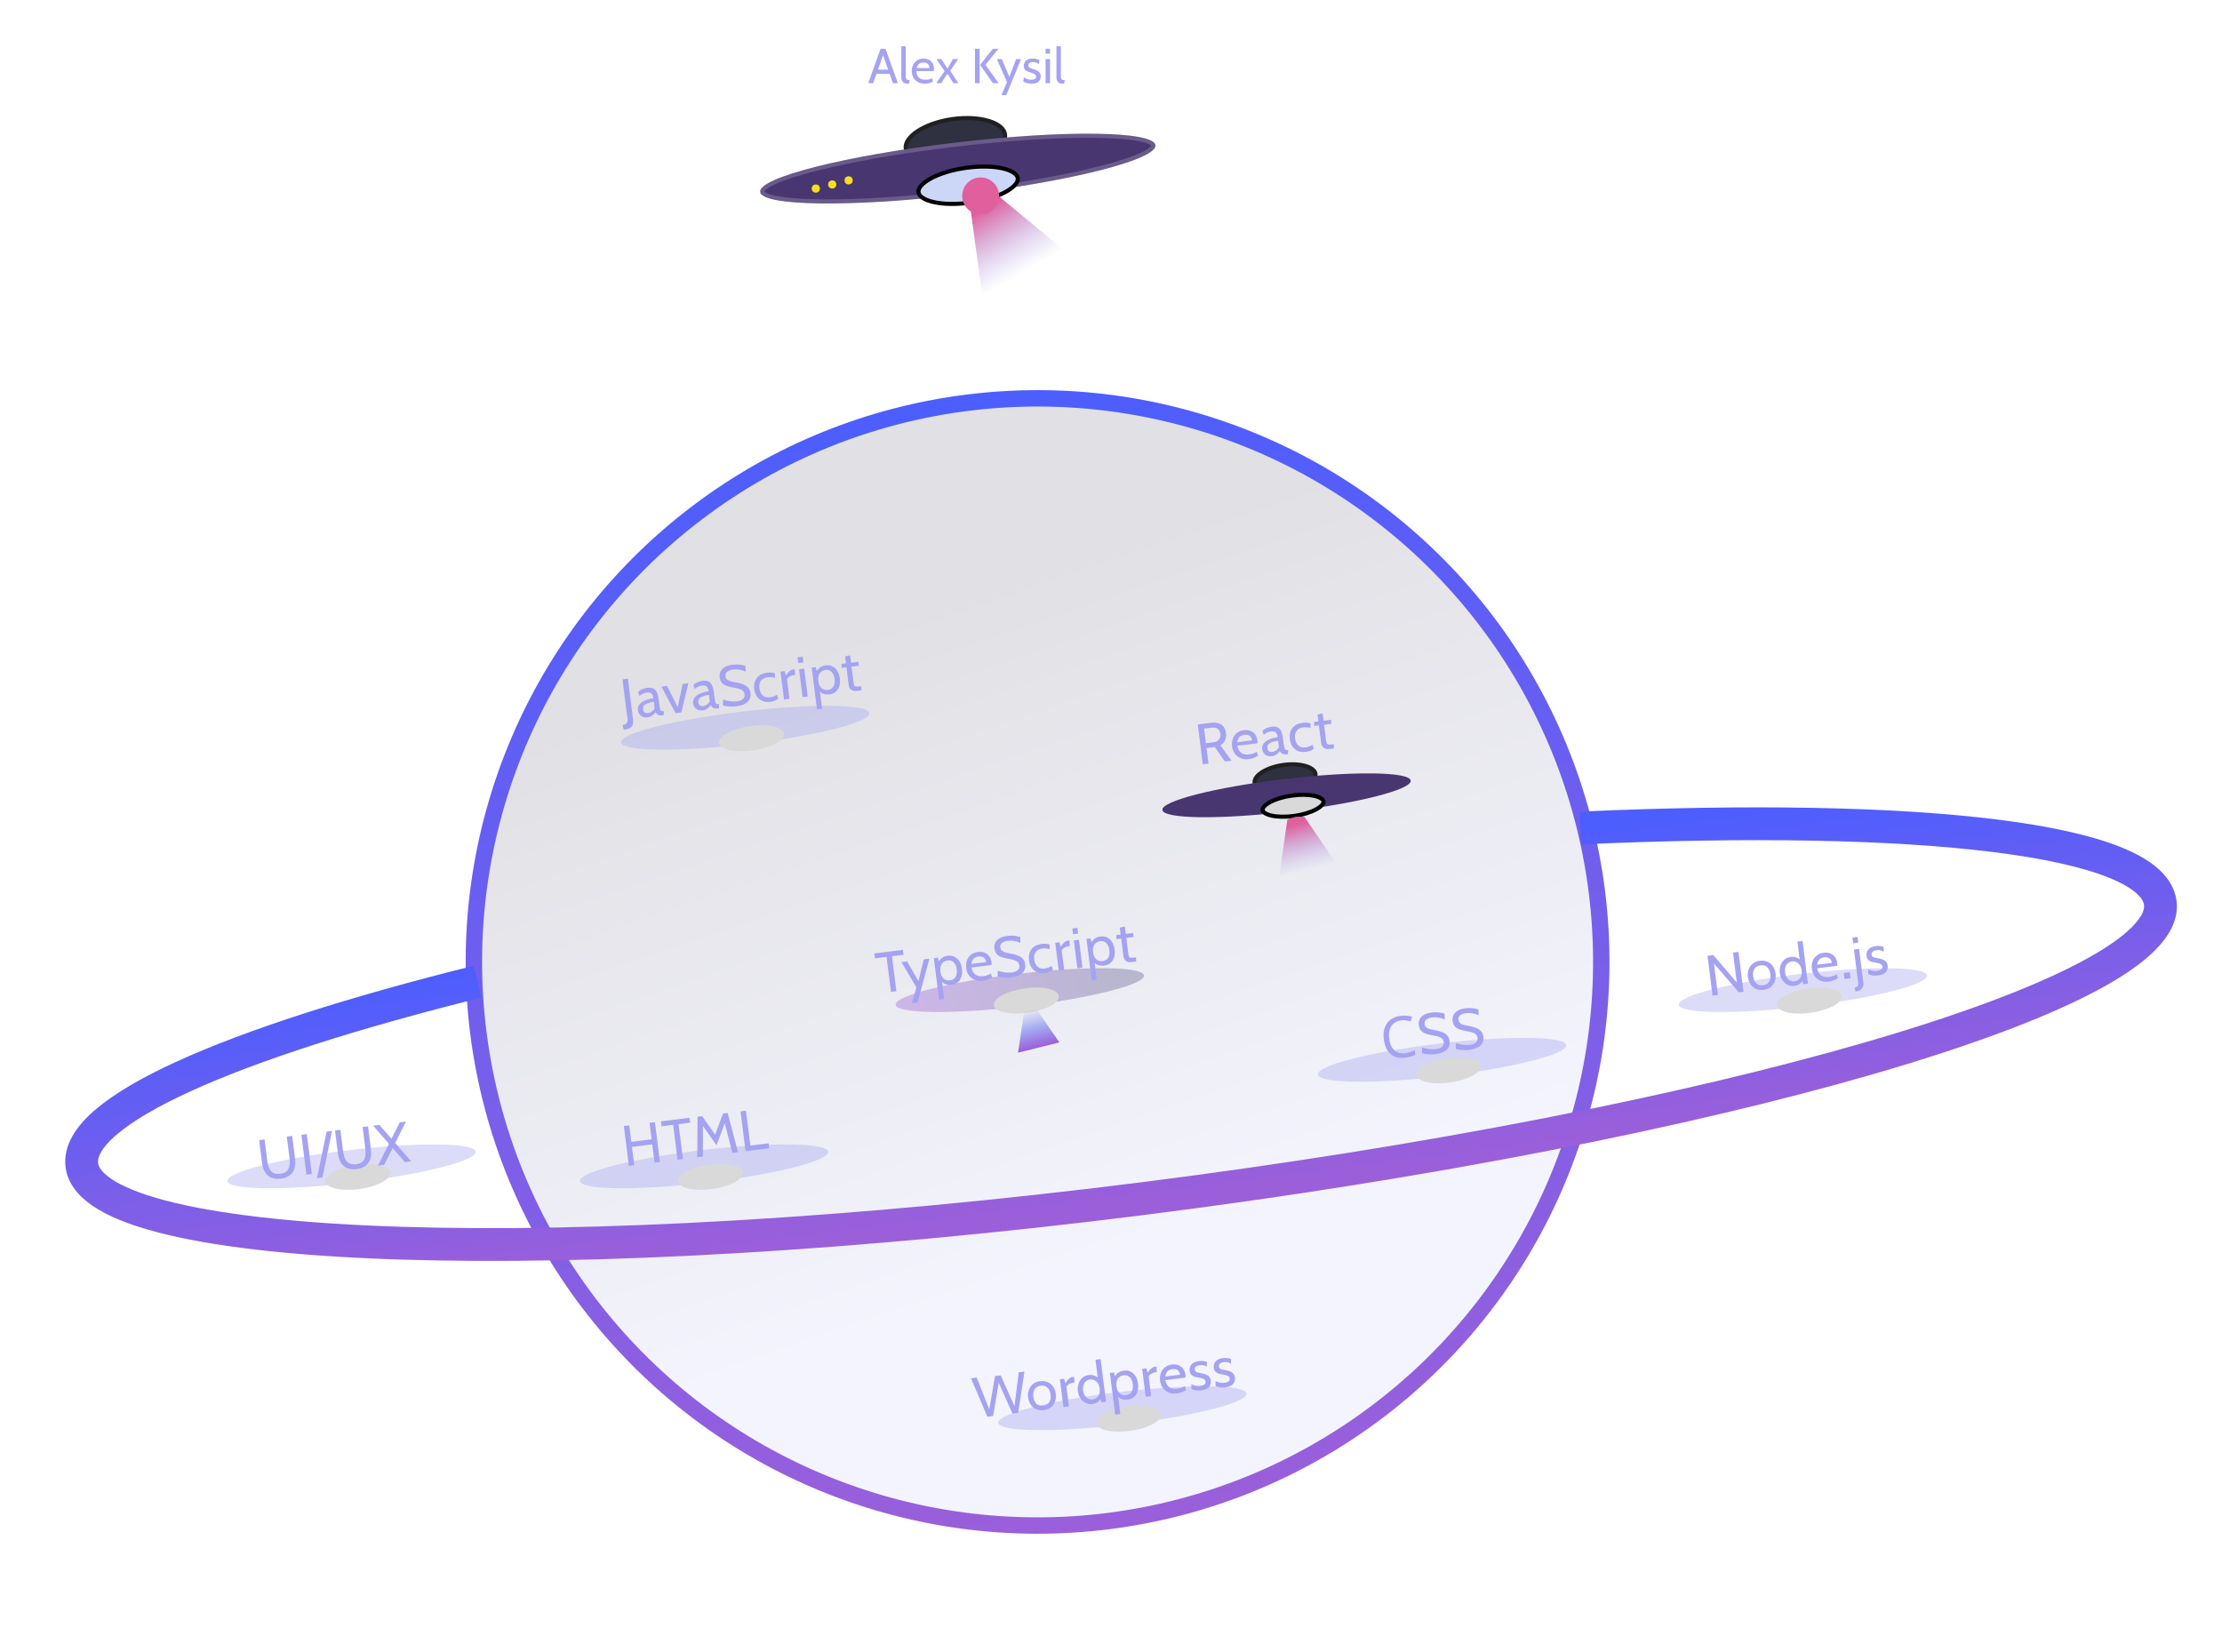 <svg width="542" height="403" viewBox="0 0 542 403" fill="none" xmlns="http://www.w3.org/2000/svg">
<path d="M245.152 32.779C245.344 34.117 244.371 35.646 242.283 37.023C240.231 38.377 237.249 39.473 233.825 39.964C230.401 40.454 227.232 40.239 224.882 39.517C222.491 38.781 221.128 37.587 220.936 36.249C220.744 34.911 221.717 33.383 223.805 32.005C225.858 30.652 228.839 29.556 232.263 29.065C235.687 28.574 238.857 28.789 241.207 29.512C243.598 30.247 244.961 31.442 245.152 32.779Z" fill="#2F3040" stroke="#202020"/>
<ellipse cx="233.627" cy="41.129" rx="48.54" ry="6.366" transform="rotate(-6.741 233.627 41.129)" fill="#473670"/>
<path d="M281.335 35.489C281.355 35.655 281.254 35.968 280.686 36.434C280.143 36.88 279.291 37.367 278.131 37.882C275.82 38.91 272.403 40 268.119 41.085C259.557 43.254 247.612 45.382 234.316 46.954C221.019 48.526 208.907 49.24 200.076 49.128C195.657 49.072 192.08 48.808 189.593 48.348C188.345 48.117 187.402 47.842 186.771 47.535C186.11 47.214 185.939 46.933 185.919 46.768C185.9 46.602 186.001 46.289 186.569 45.823C187.111 45.377 187.964 44.89 189.123 44.375C191.434 43.347 194.852 42.257 199.136 41.172C207.697 39.004 219.642 36.875 232.939 35.303C246.235 33.731 258.347 33.017 267.178 33.129C271.597 33.186 275.175 33.449 277.662 33.909C278.909 34.14 279.852 34.415 280.483 34.722C281.144 35.043 281.316 35.324 281.335 35.489Z" stroke="#F2F2F2" stroke-opacity="0.2"/>
<path d="M248.259 43.455C248.325 43.915 248.149 44.448 247.646 45.042C247.143 45.636 246.35 46.242 245.301 46.816C243.208 47.963 240.194 48.929 236.757 49.421C233.321 49.913 230.156 49.833 227.825 49.32C226.658 49.064 225.727 48.704 225.077 48.276C224.427 47.847 224.109 47.385 224.043 46.925C223.977 46.465 224.152 45.931 224.656 45.337C225.159 44.744 225.952 44.138 227.001 43.563C229.094 42.417 232.108 41.451 235.545 40.959C238.981 40.466 242.145 40.547 244.476 41.059C245.644 41.316 246.575 41.675 247.225 42.104C247.875 42.532 248.193 42.995 248.259 43.455Z" fill="#CCD6F6" stroke="black"/>
<path d="M217.198 18.021L213.598 18.021L213.598 16.989L217.198 16.989L217.198 18.021ZM215.23 13.005L215.566 13.005L212.986 20.289L211.786 20.289L214.798 11.889L215.998 11.889L219.01 20.289L217.81 20.289L215.23 13.005ZM221.378 20.409C220.998 20.409 220.696 20.341 220.472 20.205C220.252 20.065 220.094 19.887 219.998 19.671C219.902 19.455 219.854 19.229 219.854 18.993L219.854 11.289L220.934 11.289L220.934 18.369C220.934 18.705 220.956 18.957 221 19.125C221.044 19.293 221.132 19.405 221.264 19.461C221.4 19.517 221.606 19.545 221.882 19.545L221.726 20.409L221.378 20.409ZM225.584 20.409C224.892 20.409 224.31 20.267 223.838 19.983C223.366 19.699 223.008 19.323 222.764 18.855C222.524 18.383 222.404 17.865 222.404 17.301C222.404 16.753 222.516 16.251 222.74 15.795C222.968 15.339 223.296 14.975 223.724 14.703C224.156 14.427 224.676 14.289 225.284 14.289C225.772 14.289 226.206 14.387 226.586 14.583C226.97 14.775 227.27 15.057 227.486 15.429C227.706 15.797 227.816 16.245 227.816 16.773C227.816 16.857 227.812 16.949 227.804 17.049C227.8 17.145 227.788 17.245 227.768 17.349L223.508 17.349C223.56 17.893 223.69 18.317 223.898 18.621C224.106 18.925 224.368 19.139 224.684 19.263C225 19.387 225.344 19.449 225.716 19.449C225.988 19.449 226.272 19.421 226.568 19.365C226.864 19.309 227.144 19.221 227.408 19.101L227.552 19.953C227.324 20.053 227.046 20.155 226.718 20.259C226.39 20.359 226.012 20.409 225.584 20.409ZM223.604 16.605L226.7 16.605C226.7 16.329 226.648 16.089 226.544 15.885C226.44 15.681 226.282 15.525 226.07 15.417C225.858 15.305 225.588 15.249 225.26 15.249C224.78 15.249 224.41 15.369 224.15 15.609C223.894 15.845 223.712 16.177 223.604 16.605ZM228.366 20.289L230.418 17.361L228.414 14.409L229.626 14.409L231.102 16.737L232.458 14.409L233.718 14.409L231.786 17.265L233.79 20.289L232.578 20.289L231.09 17.973L229.578 20.289L228.366 20.289ZM242.18 20.289L239.072 15.837L242.18 11.889L243.56 11.889L240.368 15.813L243.596 20.289L242.18 20.289ZM237.812 20.289L237.812 11.889L238.952 11.889L238.952 20.289L237.812 20.289ZM244.266 23.193L245.622 20.025L243.174 14.409L244.374 14.409L246.21 18.777L247.866 14.409L249.066 14.409L245.466 23.193L244.266 23.193ZM251.621 20.409C251.101 20.409 250.669 20.347 250.325 20.223C249.985 20.099 249.745 19.989 249.605 19.893L249.737 18.849C249.865 18.961 250.091 19.089 250.415 19.233C250.739 19.377 251.125 19.449 251.573 19.449C251.953 19.449 252.243 19.385 252.443 19.257C252.647 19.129 252.749 18.949 252.749 18.717C252.749 18.513 252.683 18.349 252.551 18.225C252.423 18.097 252.267 17.997 252.083 17.925C251.903 17.849 251.733 17.789 251.573 17.745C251.305 17.673 251.027 17.583 250.739 17.475C250.455 17.363 250.215 17.197 250.019 16.977C249.823 16.757 249.725 16.449 249.725 16.053C249.725 15.753 249.797 15.469 249.941 15.201C250.085 14.929 250.319 14.709 250.643 14.541C250.967 14.373 251.397 14.289 251.933 14.289C252.325 14.289 252.643 14.331 252.887 14.415C253.135 14.495 253.349 14.581 253.529 14.673L253.397 15.657C253.225 15.513 253.025 15.391 252.797 15.291C252.569 15.191 252.289 15.141 251.957 15.141C251.621 15.141 251.347 15.205 251.135 15.333C250.923 15.457 250.817 15.657 250.817 15.933C250.817 16.209 250.929 16.405 251.153 16.521C251.381 16.637 251.725 16.765 252.185 16.905C252.329 16.945 252.495 17.003 252.683 17.079C252.875 17.155 253.061 17.257 253.241 17.385C253.421 17.513 253.569 17.681 253.685 17.889C253.805 18.093 253.865 18.349 253.865 18.657C253.865 18.917 253.803 19.183 253.679 19.455C253.555 19.723 253.331 19.949 253.007 20.133C252.683 20.317 252.221 20.409 251.621 20.409ZM255.042 20.289L255.042 14.409L256.122 14.409L256.122 20.289L255.042 20.289ZM255.042 13.089L255.042 11.889L256.122 11.889L256.122 13.089L255.042 13.089ZM259.217 20.409C258.837 20.409 258.535 20.341 258.311 20.205C258.091 20.065 257.933 19.887 257.837 19.671C257.741 19.455 257.693 19.229 257.693 18.993L257.693 11.289L258.773 11.289L258.773 18.369C258.773 18.705 258.795 18.957 258.839 19.125C258.883 19.293 258.971 19.405 259.103 19.461C259.239 19.517 259.445 19.545 259.721 19.545L259.565 20.409L259.217 20.409Z" fill="#A5A3F1"/>
<path d="M239.436 47.908L242.6 47.011L259.354 60.88L239.631 72.267L236.577 49.867L239.436 47.908Z" fill="url(#paint0_linear_185_74)"/>
<circle cx="239.202" cy="47.789" r="4.5" fill="#DF609D"/>
<circle cx="199" cy="46" r="1" fill="#F7DF1E"/>
<circle cx="203" cy="45" r="1" fill="#F7DF1E"/>
<circle cx="207" cy="44" r="1" fill="#F7DF1E"/>
<circle cx="253.091" cy="234.681" r="137.5" transform="rotate(-7.189 253.091 234.681)" fill="url(#paint1_linear_185_74)" fill-opacity="0.13" stroke="url(#paint2_linear_185_74)" stroke-width="4"/>
<path d="M116.5 239.5C55.685 254.616 18.3 271.079 19.961 284.246C22.76 306.438 138.521 310.112 278.521 292.453C418.52 274.794 529.743 242.488 526.944 220.297C524.973 204.673 468.49 198.285 385.5 202" stroke="url(#paint3_linear_185_74)" stroke-width="8"/>
<ellipse cx="181.759" cy="177.553" rx="30.5" ry="4" transform="rotate(-6.741 181.759 177.553)" fill="#A5A3F1" fill-opacity="0.38"/>
<ellipse cx="183.345" cy="180.104" rx="8" ry="3" transform="rotate(-8.154 183.345 180.104)" fill="#D9D9D9"/>
<g filter="url(#filter0_d_185_74)">
<path d="M152.161 176.012L151.837 174.896C152.337 174.833 152.679 174.679 152.865 174.435C153.05 174.19 153.113 173.832 153.054 173.36L151.841 163.748L153.161 163.581L154.412 173.499C154.508 174.263 154.4 174.841 154.087 175.233C153.775 175.63 153.253 175.874 152.522 175.967L152.161 176.012ZM157.948 172.996C157.527 173.049 157.148 173.01 156.812 172.879C156.475 172.747 156.2 172.544 155.987 172.27C155.778 171.995 155.65 171.668 155.602 171.288C155.554 170.904 155.596 170.565 155.728 170.271C155.864 169.971 156.062 169.713 156.322 169.497C156.585 169.276 156.887 169.09 157.225 168.939C157.563 168.783 157.916 168.659 158.286 168.565C158.659 168.466 159.019 168.393 159.365 168.344C159.284 167.696 159.103 167.289 158.823 167.122C158.543 166.955 158.163 166.901 157.681 166.962C157.427 166.994 157.158 167.068 156.877 167.184C156.599 167.299 156.296 167.504 155.967 167.799L155.658 166.808C155.905 166.565 156.224 166.353 156.615 166.172C157.006 165.987 157.425 165.866 157.874 165.809C158.449 165.737 158.924 165.78 159.302 165.939C159.679 166.094 159.979 166.4 160.201 166.856C160.423 167.313 160.586 167.95 160.689 168.77L160.864 170.159C160.905 170.483 160.953 170.75 161.008 170.959C161.066 171.164 161.156 171.312 161.276 171.405C161.399 171.493 161.582 171.522 161.823 171.492L161.948 171.476L161.879 172.5L161.782 172.513C161.379 172.563 161.062 172.564 160.83 172.513C160.602 172.462 160.421 172.369 160.287 172.236C160.152 172.102 160.025 171.935 159.906 171.733C159.689 172.062 159.418 172.34 159.094 172.569C158.77 172.798 158.388 172.941 157.948 172.996ZM158.058 171.966C158.392 171.924 158.703 171.8 158.992 171.595C159.286 171.388 159.515 171.134 159.679 170.831L159.474 169.205C158.815 169.312 158.286 169.445 157.887 169.603C157.493 169.761 157.215 169.958 157.052 170.195C156.889 170.432 156.829 170.72 156.871 171.058C156.918 171.424 157.048 171.677 157.264 171.82C157.483 171.957 157.748 172.005 158.058 171.966ZM164.791 171.992L161.335 165.514L162.724 165.338L165.312 170.529L166.516 164.86L167.919 164.683L166.194 171.815L164.791 171.992ZM171.411 171.298C170.99 171.351 170.611 171.312 170.274 171.18C169.938 171.049 169.663 170.846 169.45 170.572C169.241 170.297 169.113 169.97 169.065 169.59C169.016 169.206 169.058 168.867 169.19 168.573C169.327 168.273 169.525 168.015 169.784 167.799C170.048 167.578 170.349 167.392 170.687 167.241C171.025 167.085 171.379 166.961 171.748 166.867C172.121 166.768 172.481 166.695 172.828 166.646C172.746 165.998 172.565 165.59 172.286 165.423C172.006 165.256 171.625 165.203 171.144 165.264C170.889 165.296 170.621 165.37 170.339 165.486C170.062 165.6 169.758 165.806 169.429 166.101L169.12 165.11C169.367 164.867 169.686 164.655 170.077 164.474C170.468 164.289 170.888 164.168 171.337 164.111C171.911 164.038 172.387 164.082 172.764 164.241C173.141 164.396 173.441 164.702 173.663 165.158C173.885 165.614 174.048 166.252 174.151 167.072L174.327 168.461C174.368 168.785 174.415 169.052 174.47 169.261C174.529 169.465 174.618 169.614 174.738 169.707C174.862 169.795 175.044 169.824 175.285 169.793L175.41 169.778L175.342 170.802L175.244 170.815C174.842 170.865 174.524 170.865 174.292 170.815C174.064 170.763 173.883 170.671 173.749 170.537C173.615 170.404 173.488 170.237 173.368 170.035C173.151 170.364 172.88 170.642 172.556 170.871C172.233 171.1 171.851 171.243 171.411 171.298ZM171.521 170.268C171.854 170.226 172.165 170.102 172.455 169.896C172.748 169.69 172.977 169.435 173.141 169.132L172.936 167.507C172.277 167.614 171.748 167.747 171.35 167.905C170.956 168.063 170.677 168.26 170.514 168.497C170.351 168.734 170.291 169.022 170.334 169.36C170.38 169.725 170.511 169.979 170.726 170.122C170.946 170.258 171.211 170.307 171.521 170.268ZM179.607 170.321C179.205 170.371 178.798 170.392 178.388 170.383C177.977 170.373 177.595 170.344 177.241 170.295C176.886 170.241 176.588 170.175 176.348 170.097L176.351 168.671C176.617 168.76 176.933 168.847 177.302 168.932C177.674 169.017 178.072 169.077 178.496 169.113C178.919 169.149 179.341 169.141 179.762 169.088C180.387 169.009 180.869 168.833 181.206 168.56C181.547 168.282 181.687 167.899 181.626 167.413C181.579 167.047 181.449 166.761 181.235 166.552C181.02 166.34 180.714 166.174 180.318 166.054C179.927 165.934 179.44 165.826 178.859 165.73C178.307 165.64 177.793 165.517 177.317 165.36C176.84 165.199 176.443 164.956 176.124 164.629C175.809 164.297 175.614 163.83 175.538 163.228C175.473 162.714 175.548 162.244 175.762 161.817C175.98 161.385 176.332 161.025 176.818 160.738C177.309 160.451 177.929 160.26 178.679 160.165C179.318 160.084 179.913 160.08 180.463 160.152C181.017 160.223 181.479 160.32 181.847 160.443L181.885 161.863C181.317 161.615 180.784 161.454 180.286 161.38C179.792 161.306 179.288 161.302 178.774 161.366C178.205 161.438 177.746 161.604 177.398 161.865C177.054 162.124 176.913 162.495 176.974 162.977C177.015 163.301 177.131 163.556 177.324 163.744C177.517 163.926 177.787 164.071 178.134 164.178C178.481 164.28 178.909 164.374 179.419 164.46C180.12 164.579 180.731 164.739 181.25 164.942C181.769 165.14 182.182 165.414 182.49 165.766C182.797 166.113 182.987 166.569 183.058 167.134C183.11 167.55 183.079 167.935 182.964 168.289C182.848 168.642 182.648 168.956 182.363 169.232C182.078 169.508 181.705 169.739 181.244 169.924C180.787 170.108 180.242 170.241 179.607 170.321ZM187.934 169.214C187.166 169.311 186.5 169.237 185.938 168.993C185.38 168.744 184.933 168.372 184.598 167.878C184.267 167.379 184.06 166.805 183.979 166.157C183.893 165.481 183.944 164.856 184.13 164.282C184.321 163.708 184.663 163.23 185.156 162.848C185.648 162.466 186.309 162.222 187.138 162.118C187.494 162.073 187.835 162.067 188.159 162.102C188.487 162.131 188.784 162.192 189.05 162.286L188.994 163.408C188.724 163.319 188.441 163.259 188.145 163.225C187.854 163.192 187.556 163.194 187.25 163.232C186.5 163.327 185.955 163.612 185.615 164.088C185.276 164.563 185.154 165.181 185.249 165.94C185.343 166.681 185.605 167.252 186.037 167.654C186.469 168.056 187.069 168.208 187.837 168.111C188.152 168.072 188.449 167.997 188.726 167.886C189.009 167.775 189.274 167.639 189.521 167.476L189.814 168.455C189.645 168.608 189.389 168.76 189.046 168.911C188.703 169.063 188.332 169.164 187.934 169.214ZM191.238 168.656L190.379 161.85L191.407 161.72L191.702 162.826C191.995 162.352 192.286 161.993 192.575 161.749C192.868 161.501 193.195 161.354 193.556 161.308C193.672 161.294 193.78 161.294 193.881 161.309L193.93 162.7C193.868 162.694 193.802 162.693 193.732 162.697C193.666 162.696 193.591 162.701 193.508 162.711C193.147 162.757 192.823 162.88 192.538 163.08C192.257 163.276 192.066 163.476 191.965 163.682L192.571 168.488L191.238 168.656ZM195.772 168.084L194.913 161.278L196.163 161.12L197.022 167.926L195.772 168.084ZM194.72 159.75L194.545 158.361L195.795 158.204L195.97 159.593L194.72 159.75ZM199.278 171.057L197.995 160.889L198.968 160.767L199.386 162.294L199.007 162.088C199.238 161.607 199.548 161.211 199.937 160.898C200.325 160.586 200.825 160.391 201.437 160.314C202.057 160.236 202.609 160.326 203.093 160.585C203.578 160.844 203.972 161.227 204.276 161.734C204.579 162.237 204.772 162.819 204.856 163.481C204.939 164.143 204.904 164.757 204.749 165.322C204.594 165.882 204.317 166.348 203.916 166.718C203.516 167.088 202.988 167.315 202.33 167.398C201.788 167.466 201.284 167.417 200.816 167.25C200.352 167.078 199.994 166.78 199.743 166.356L199.92 166.079L200.528 170.899L199.278 171.057ZM201.954 166.317C202.56 166.24 203.006 165.968 203.29 165.499C203.578 165.025 203.674 164.406 203.578 163.642C203.481 162.878 203.235 162.305 202.839 161.922C202.446 161.534 201.947 161.379 201.341 161.455C200.966 161.502 200.634 161.636 200.347 161.856C200.063 162.07 199.852 162.37 199.712 162.754C199.572 163.134 199.536 163.597 199.605 164.143C199.677 164.713 199.828 165.164 200.058 165.497C200.289 165.831 200.567 166.063 200.894 166.196C201.226 166.324 201.579 166.364 201.954 166.317ZM208.995 166.557C208.564 166.612 208.209 166.576 207.93 166.452C207.651 166.327 207.436 166.15 207.284 165.919C207.137 165.684 207.046 165.43 207.012 165.157L206.463 160.809L205.296 160.956L205.285 159.97L206.341 159.837L206.129 158.156L207.363 157.873L207.591 159.679L209.382 159.453L209.505 160.425L207.713 160.651L208.165 164.235C208.22 164.67 208.285 164.982 208.361 165.17C208.436 165.358 208.577 165.465 208.782 165.491C208.992 165.516 209.322 165.5 209.771 165.443L210.091 165.403L210.12 166.415L208.995 166.557Z" fill="#A5A3F1"/>
</g>
<ellipse cx="248.759" cy="241.553" rx="30.5" ry="4" transform="rotate(-6.741 248.759 241.553)" fill="url(#paint4_linear_185_74)" fill-opacity="0.38"/>
<ellipse cx="250.345" cy="244.104" rx="8" ry="3" transform="rotate(-8.154 250.345 244.104)" fill="#D9D9D9"/>
<path d="M251.317 246.192L252.817 246.192L258.409 254.301L248.327 256.824L249.817 246.692L251.317 246.192Z" fill="url(#paint5_linear_185_74)"/>
<g filter="url(#filter1_d_185_74)">
<path d="M217.325 237.978L216.249 229.45L213.416 229.807L213.265 228.613L220.252 227.731L220.403 228.926L217.569 229.283L218.645 237.812L217.325 237.978ZM222.433 240.749L223.54 236.884L219.887 230.741L221.276 230.565L224.039 235.353L225.318 230.056L226.707 229.88L223.822 240.573L222.433 240.749ZM229.071 239.911L227.789 229.744L228.761 229.621L229.179 231.149L228.801 230.943C229.032 230.462 229.342 230.065 229.73 229.753C230.119 229.441 230.619 229.246 231.23 229.169C231.85 229.09 232.403 229.181 232.887 229.439C233.371 229.698 233.765 230.081 234.069 230.589C234.372 231.091 234.565 231.674 234.649 232.336C234.733 232.998 234.697 233.611 234.543 234.177C234.387 234.737 234.11 235.202 233.71 235.573C233.31 235.943 232.781 236.17 232.123 236.253C231.582 236.321 231.077 236.272 230.609 236.105C230.145 235.933 229.788 235.635 229.537 235.21L229.713 234.934L230.321 239.754L229.071 239.911ZM231.747 235.171C232.354 235.095 232.799 234.822 233.083 234.354C233.372 233.88 233.468 233.261 233.371 232.497C233.275 231.733 233.028 231.16 232.632 230.777C232.24 230.389 231.74 230.233 231.134 230.31C230.759 230.357 230.428 230.491 230.14 230.71C229.857 230.925 229.645 231.224 229.506 231.609C229.365 231.989 229.33 232.452 229.399 232.998C229.47 233.567 229.621 234.019 229.852 234.352C230.082 234.685 230.36 234.918 230.688 235.051C231.019 235.178 231.372 235.218 231.747 235.171ZM239.799 235.284C238.998 235.385 238.304 235.306 237.716 235.046C237.128 234.786 236.659 234.403 236.308 233.897C235.962 233.386 235.747 232.804 235.665 232.151C235.585 231.517 235.641 230.919 235.834 230.359C236.031 229.798 236.358 229.329 236.813 228.951C237.273 228.569 237.855 228.333 238.559 228.244C239.124 228.173 239.64 228.223 240.109 228.394C240.581 228.561 240.97 228.843 241.274 229.242C241.582 229.636 241.775 230.139 241.852 230.75C241.864 230.847 241.873 230.954 241.879 231.071C241.888 231.183 241.889 231.3 241.881 231.424L236.95 232.046C237.089 232.668 237.302 233.139 237.587 233.461C237.872 233.782 238.207 233.992 238.59 234.089C238.974 234.187 239.382 234.208 239.812 234.154C240.127 234.114 240.452 234.04 240.786 233.932C241.12 233.824 241.432 233.681 241.72 233.504L242.011 234.469C241.762 234.618 241.455 234.777 241.09 234.945C240.725 235.109 240.295 235.222 239.799 235.284ZM236.952 231.17L240.536 230.718C240.496 230.399 240.4 230.129 240.25 229.908C240.1 229.687 239.894 229.529 239.633 229.435C239.371 229.336 239.051 229.311 238.671 229.359C238.115 229.429 237.705 229.622 237.439 229.938C237.177 230.248 237.015 230.659 236.952 231.17ZM246.627 234.48C246.225 234.53 245.818 234.551 245.408 234.542C244.997 234.532 244.615 234.503 244.261 234.454C243.906 234.4 243.608 234.334 243.368 234.256L243.371 232.83C243.637 232.919 243.953 233.006 244.322 233.091C244.694 233.176 245.092 233.236 245.516 233.272C245.939 233.308 246.361 233.3 246.782 233.246C247.407 233.168 247.888 232.992 248.226 232.719C248.567 232.44 248.707 232.058 248.645 231.572C248.599 231.206 248.469 230.919 248.255 230.711C248.04 230.498 247.734 230.332 247.338 230.213C246.947 230.093 246.46 229.985 245.879 229.889C245.327 229.799 244.813 229.676 244.337 229.519C243.86 229.358 243.462 229.114 243.144 228.788C242.829 228.456 242.634 227.989 242.558 227.387C242.493 226.873 242.568 226.403 242.782 225.976C243 225.544 243.352 225.184 243.838 224.897C244.329 224.61 244.949 224.418 245.699 224.324C246.338 224.243 246.933 224.239 247.483 224.311C248.037 224.382 248.499 224.479 248.867 224.602L248.905 226.022C248.337 225.774 247.804 225.613 247.306 225.539C246.812 225.465 246.308 225.461 245.794 225.525C245.225 225.597 244.766 225.763 244.418 226.024C244.074 226.283 243.933 226.654 243.994 227.135C244.035 227.459 244.151 227.715 244.344 227.903C244.537 228.085 244.807 228.23 245.154 228.337C245.501 228.439 245.929 228.533 246.439 228.619C247.14 228.738 247.751 228.898 248.27 229.101C248.789 229.299 249.202 229.573 249.51 229.925C249.817 230.272 250.006 230.728 250.078 231.293C250.13 231.709 250.099 232.094 249.984 232.448C249.868 232.801 249.668 233.115 249.383 233.391C249.098 233.667 248.725 233.897 248.264 234.083C247.807 234.267 247.262 234.4 246.627 234.48ZM254.954 233.373C254.186 233.47 253.52 233.396 252.958 233.152C252.4 232.902 251.953 232.531 251.618 232.037C251.287 231.538 251.08 230.964 250.998 230.316C250.913 229.64 250.964 229.015 251.15 228.441C251.341 227.867 251.683 227.388 252.176 227.006C252.668 226.624 253.329 226.381 254.158 226.277C254.514 226.232 254.855 226.226 255.179 226.261C255.507 226.29 255.804 226.351 256.07 226.445L256.014 227.566C255.744 227.478 255.461 227.417 255.165 227.384C254.874 227.35 254.576 227.353 254.27 227.391C253.52 227.486 252.975 227.771 252.635 228.247C252.296 228.722 252.174 229.34 252.269 230.099C252.363 230.84 252.625 231.411 253.057 231.813C253.489 232.215 254.089 232.367 254.857 232.27C255.172 232.23 255.469 232.155 255.746 232.045C256.029 231.934 256.294 231.797 256.541 231.634L256.834 232.614C256.665 232.767 256.409 232.919 256.066 233.07C255.723 233.222 255.352 233.323 254.954 233.373ZM258.258 232.815L257.399 226.009L258.427 225.879L258.722 226.985C259.015 226.511 259.306 226.152 259.595 225.908C259.888 225.66 260.215 225.513 260.576 225.467C260.692 225.452 260.8 225.453 260.901 225.468L260.95 226.859C260.888 226.853 260.822 226.852 260.752 226.856C260.686 226.855 260.611 226.86 260.528 226.87C260.166 226.916 259.843 227.039 259.558 227.239C259.277 227.435 259.086 227.635 258.985 227.841L259.591 232.647L258.258 232.815ZM262.792 232.243L261.933 225.437L263.183 225.279L264.042 232.085L262.792 232.243ZM261.74 223.909L261.565 222.52L262.815 222.362L262.99 223.751L261.74 223.909ZM266.298 235.216L265.015 225.048L265.988 224.926L266.406 226.453L266.027 226.247C266.258 225.766 266.568 225.37 266.957 225.057C267.345 224.745 267.845 224.55 268.456 224.473C269.077 224.395 269.629 224.485 270.113 224.744C270.598 225.003 270.992 225.386 271.295 225.893C271.599 226.396 271.792 226.978 271.876 227.64C271.959 228.302 271.924 228.916 271.769 229.481C271.614 230.041 271.337 230.507 270.936 230.877C270.536 231.247 270.007 231.474 269.35 231.557C268.808 231.625 268.303 231.576 267.836 231.409C267.372 231.237 267.014 230.939 266.763 230.514L266.94 230.238L267.548 235.058L266.298 235.216ZM268.974 230.475C269.58 230.399 270.026 230.126 270.31 229.658C270.598 229.184 270.694 228.565 270.598 227.801C270.501 227.037 270.255 226.464 269.859 226.081C269.466 225.693 268.967 225.538 268.36 225.614C267.985 225.661 267.654 225.795 267.367 226.015C267.083 226.229 266.872 226.529 266.732 226.913C266.592 227.293 266.556 227.756 266.625 228.302C266.697 228.872 266.848 229.323 267.078 229.656C267.308 229.989 267.587 230.222 267.914 230.355C268.246 230.483 268.599 230.523 268.974 230.475ZM276.014 230.716C275.584 230.771 275.229 230.735 274.95 230.611C274.671 230.486 274.455 230.308 274.304 230.078C274.157 229.843 274.066 229.589 274.032 229.315L273.483 224.968L272.316 225.115L272.305 224.129L273.361 223.996L273.149 222.315L274.383 222.032L274.611 223.838L276.402 223.612L276.525 224.584L274.733 224.81L275.185 228.394C275.24 228.829 275.305 229.141 275.381 229.329C275.456 229.517 275.597 229.624 275.802 229.649C276.012 229.675 276.342 229.659 276.791 229.602L277.111 229.562L277.14 230.574L276.014 230.716Z" fill="#A5A3F1"/>
</g>
<ellipse cx="273.759" cy="343.553" rx="30.5" ry="4" transform="rotate(-6.741 273.759 343.553)" fill="#A5A3F1" fill-opacity="0.38"/>
<ellipse cx="275.345" cy="346.104" rx="8" ry="3" transform="rotate(-8.154 275.345 346.104)" fill="#D9D9D9"/>
<g filter="url(#filter2_d_185_74)">
<path d="M240.834 341.635L236.858 332.259L238.247 332.083L241.313 339.839L242.702 331.719L244.091 331.544L247.453 339.064L248.497 330.79L249.886 330.615L248.363 340.685L246.96 340.862L243.612 333.34L242.237 341.458L240.834 341.635ZM254.606 340.039C253.893 340.129 253.264 340.048 252.72 339.797C252.179 339.54 251.741 339.163 251.406 338.664C251.074 338.161 250.867 337.58 250.784 336.922C250.701 336.265 250.758 335.653 250.955 335.088C251.155 334.517 251.486 334.042 251.946 333.664C252.411 333.281 252.999 333.045 253.712 332.955C254.421 332.865 255.047 332.949 255.592 333.204C256.137 333.456 256.575 333.833 256.906 334.337C257.242 334.835 257.451 335.413 257.534 336.071C257.617 336.728 257.558 337.343 257.358 337.914C257.161 338.479 256.83 338.954 256.366 339.337C255.901 339.715 255.314 339.949 254.606 340.039ZM254.466 338.927C255.142 338.842 255.633 338.564 255.941 338.092C256.248 337.616 256.353 336.996 256.256 336.232C256.16 335.468 255.905 334.896 255.49 334.516C255.074 334.131 254.528 333.981 253.853 334.066C253.181 334.151 252.69 334.431 252.378 334.908C252.071 335.38 251.965 335.997 252.062 336.761C252.158 337.525 252.414 338.1 252.829 338.485C253.249 338.865 253.794 339.012 254.466 338.927ZM259.392 339.294L258.533 332.488L259.561 332.358L259.856 333.464C260.149 332.99 260.44 332.631 260.729 332.387C261.022 332.139 261.349 331.991 261.71 331.946C261.826 331.931 261.934 331.932 262.035 331.947L262.083 333.338C262.021 333.332 261.955 333.331 261.885 333.335C261.819 333.334 261.745 333.339 261.661 333.349C261.3 333.395 260.977 333.518 260.692 333.718C260.411 333.914 260.22 334.114 260.119 334.32L260.725 339.126L259.392 339.294ZM266.461 338.543C265.882 338.616 265.339 338.525 264.832 338.269C264.325 338.013 263.899 337.636 263.554 337.139C263.213 336.641 263.002 336.063 262.919 335.406C262.84 334.781 262.891 334.182 263.073 333.608C263.259 333.035 263.563 332.554 263.985 332.167C264.406 331.775 264.933 331.539 265.568 331.459C266.021 331.402 266.471 331.446 266.918 331.592C267.368 331.733 267.754 332.016 268.076 332.441L267.835 332.655L267.213 327.724L268.463 327.566L269.777 337.984L268.666 338.124L268.248 336.709L268.595 336.891C268.453 337.365 268.183 337.745 267.786 338.03C267.389 338.311 266.947 338.482 266.461 338.543ZM266.543 337.404C266.858 337.364 267.158 337.244 267.443 337.044C267.733 336.842 267.955 336.553 268.11 336.176C268.269 335.794 268.312 335.314 268.239 334.735C268.171 334.198 268.012 333.762 267.763 333.426C267.518 333.085 267.229 332.844 266.896 332.703C266.567 332.556 266.245 332.503 265.93 332.543C265.504 332.596 265.152 332.749 264.873 333C264.594 333.252 264.397 333.573 264.282 333.964C264.166 334.35 264.138 334.777 264.197 335.245C264.252 335.685 264.384 336.077 264.592 336.422C264.8 336.768 265.071 337.032 265.405 337.216C265.738 337.395 266.117 337.458 266.543 337.404ZM272.016 341.116L270.734 330.949L271.706 330.826L272.125 332.354L271.746 332.148C271.977 331.667 272.287 331.27 272.675 330.958C273.064 330.645 273.564 330.451 274.175 330.374C274.795 330.295 275.348 330.386 275.832 330.644C276.316 330.903 276.71 331.286 277.014 331.794C277.317 332.296 277.511 332.879 277.594 333.541C277.678 334.203 277.642 334.816 277.488 335.381C277.333 335.942 277.055 336.407 276.655 336.778C276.255 337.148 275.726 337.375 275.069 337.457C274.527 337.526 274.022 337.477 273.554 337.31C273.09 337.138 272.733 336.84 272.482 336.415L272.659 336.139L273.267 340.959L272.016 341.116ZM274.692 336.376C275.299 336.3 275.744 336.027 276.028 335.558C276.317 335.085 276.413 334.466 276.316 333.702C276.22 332.938 275.974 332.365 275.577 331.982C275.185 331.594 274.686 331.438 274.079 331.515C273.704 331.562 273.373 331.695 273.085 331.915C272.802 332.13 272.59 332.429 272.451 332.814C272.311 333.193 272.275 333.657 272.344 334.203C272.416 334.772 272.567 335.224 272.797 335.557C273.027 335.89 273.306 336.123 273.633 336.256C273.964 336.383 274.317 336.423 274.692 336.376ZM279.463 336.762L278.605 329.956L279.632 329.826L279.927 330.932C280.22 330.458 280.511 330.099 280.8 329.855C281.093 329.607 281.421 329.46 281.782 329.414C281.897 329.4 282.006 329.4 282.106 329.416L282.155 330.806C282.093 330.8 282.027 330.799 281.957 330.803C281.891 330.802 281.816 330.807 281.733 330.817C281.372 330.863 281.049 330.986 280.764 331.186C280.482 331.382 280.291 331.582 280.19 331.788L280.797 336.594L279.463 336.762ZM287.102 335.94C286.301 336.041 285.607 335.961 285.019 335.701C284.431 335.442 283.962 335.059 283.611 334.553C283.264 334.041 283.05 333.459 282.968 332.806C282.888 332.172 282.944 331.575 283.137 331.014C283.334 330.453 283.66 329.984 284.116 329.607C284.576 329.224 285.158 328.988 285.861 328.9C286.426 328.828 286.943 328.878 287.411 329.05C287.884 329.216 288.272 329.499 288.577 329.898C288.885 330.291 289.078 330.794 289.155 331.405C289.167 331.502 289.176 331.609 289.181 331.726C289.191 331.838 289.191 331.956 289.183 332.079L284.252 332.701C284.392 333.323 284.604 333.795 284.89 334.116C285.175 334.438 285.509 334.647 285.893 334.745C286.277 334.842 286.684 334.863 287.115 334.809C287.43 334.769 287.754 334.696 288.089 334.588C288.423 334.479 288.734 334.337 289.022 334.159L289.314 335.124C289.064 335.274 288.757 335.432 288.393 335.6C288.028 335.764 287.598 335.877 287.102 335.94ZM284.255 331.826L287.839 331.374C287.798 331.054 287.703 330.784 287.553 330.563C287.403 330.342 287.197 330.185 286.936 330.09C286.674 329.992 286.353 329.966 285.974 330.014C285.418 330.084 285.007 330.277 284.741 330.593C284.48 330.904 284.317 331.314 284.255 331.826ZM293.015 335.194C292.413 335.27 291.904 335.261 291.488 335.168C291.076 335.074 290.783 334.981 290.607 334.891L290.607 333.663C290.771 333.774 291.052 333.889 291.448 334.009C291.844 334.128 292.301 334.155 292.82 334.09C293.259 334.034 293.586 333.918 293.799 333.74C294.016 333.562 294.108 333.339 294.074 333.071C294.044 332.834 293.944 332.654 293.773 332.53C293.606 332.401 293.411 332.308 293.187 332.251C292.968 332.189 292.762 332.145 292.571 332.117C292.25 332.073 291.915 332.009 291.566 331.926C291.221 331.838 290.919 331.681 290.66 331.455C290.401 331.229 290.243 330.887 290.185 330.429C290.141 330.081 290.183 329.742 290.31 329.411C290.437 329.075 290.676 328.786 291.027 328.544C291.377 328.303 291.863 328.143 292.483 328.064C292.937 328.007 293.311 328.009 293.606 328.071C293.904 328.127 294.165 328.196 294.386 328.276L294.377 329.434C294.157 329.292 293.908 329.18 293.629 329.098C293.351 329.016 293.019 328.999 292.635 329.047C292.246 329.096 291.938 329.21 291.712 329.389C291.484 329.564 291.391 329.811 291.431 330.13C291.472 330.45 291.63 330.66 291.906 330.762C292.187 330.863 292.604 330.961 293.157 331.056C293.329 331.081 293.53 331.124 293.758 331.184C293.992 331.244 294.222 331.335 294.449 331.457C294.676 331.579 294.872 331.752 295.036 331.976C295.205 332.194 295.312 332.482 295.357 332.838C295.395 333.139 295.362 333.456 295.258 333.789C295.154 334.117 294.928 334.412 294.579 334.672C294.231 334.932 293.71 335.106 293.015 335.194ZM298.906 334.451C298.304 334.527 297.795 334.518 297.378 334.425C296.967 334.331 296.673 334.239 296.497 334.148L296.497 332.92C296.662 333.031 296.942 333.146 297.338 333.266C297.734 333.385 298.191 333.412 298.71 333.347C299.15 333.291 299.476 333.175 299.689 332.997C299.906 332.819 299.998 332.596 299.964 332.328C299.934 332.091 299.834 331.911 299.663 331.787C299.496 331.658 299.301 331.565 299.078 331.508C298.858 331.446 298.653 331.402 298.461 331.374C298.14 331.33 297.805 331.266 297.456 331.183C297.111 331.095 296.809 330.938 296.55 330.712C296.291 330.486 296.133 330.144 296.075 329.686C296.031 329.338 296.073 328.999 296.201 328.668C296.328 328.332 296.566 328.043 296.917 327.801C297.267 327.56 297.753 327.4 298.373 327.321C298.827 327.264 299.201 327.266 299.496 327.328C299.795 327.384 300.055 327.453 300.277 327.533L300.267 328.691C300.047 328.549 299.798 328.437 299.52 328.355C299.241 328.273 298.91 328.256 298.525 328.304C298.136 328.353 297.829 328.467 297.602 328.646C297.375 328.821 297.281 329.068 297.321 329.387C297.362 329.707 297.52 329.917 297.796 330.019C298.077 330.12 298.494 330.218 299.047 330.313C299.219 330.338 299.42 330.381 299.649 330.441C299.882 330.501 300.112 330.592 300.339 330.714C300.566 330.836 300.762 331.009 300.927 331.233C301.095 331.451 301.202 331.739 301.247 332.095C301.285 332.396 301.252 332.713 301.148 333.046C301.044 333.374 300.818 333.669 300.47 333.929C300.121 334.189 299.6 334.363 298.906 334.451Z" fill="#A5A3F1"/>
</g>
<path d="M320.878 188.806C320.983 189.534 320.455 190.435 319.157 191.291C317.895 192.124 316.049 192.805 313.919 193.11C311.788 193.415 309.825 193.28 308.38 192.835C306.894 192.378 306.134 191.661 306.03 190.934C305.926 190.206 306.454 189.304 307.751 188.448C309.013 187.616 310.86 186.935 312.99 186.63C315.121 186.324 317.084 186.46 318.529 186.904C320.015 187.361 320.774 188.078 320.878 188.806Z" fill="#2F3040" stroke="#202020"/>
<ellipse cx="313.821" cy="194.026" rx="30.5" ry="4" transform="rotate(-6.741 313.821 194.026)" fill="#473670"/>
<path d="M322.831 195.514C322.862 195.732 322.784 196.015 322.488 196.365C322.191 196.714 321.714 197.082 321.067 197.437C319.776 198.144 317.904 198.745 315.761 199.052C313.618 199.359 311.653 199.308 310.215 198.992C309.494 198.833 308.933 198.614 308.551 198.362C308.168 198.109 308.014 197.859 307.982 197.641C307.951 197.424 308.029 197.141 308.326 196.791C308.622 196.441 309.099 196.073 309.746 195.719C311.037 195.011 312.909 194.41 315.052 194.103C317.195 193.796 319.16 193.848 320.598 194.164C321.319 194.322 321.88 194.541 322.263 194.794C322.646 195.046 322.8 195.296 322.831 195.514Z" fill="#D9D9D9" stroke="black"/>
<path d="M316.088 199.25L318.154 199.254L325.881 210.526L312 214L314.023 199.939L316.088 199.25Z" fill="url(#paint6_linear_185_74)"/>
<g filter="url(#filter3_d_185_74)">
<path d="M293.394 182.467L292.168 172.744L295.321 172.347C295.997 172.261 296.601 172.291 297.131 172.436C297.662 172.58 298.094 172.853 298.427 173.253C298.76 173.653 298.969 174.196 299.056 174.881C299.14 175.548 299.064 176.124 298.829 176.61C298.599 177.095 298.224 177.502 297.706 177.831L300.395 181.584L298.784 181.787L296.333 178.244C296.319 178.246 296.308 178.247 296.298 178.249C296.289 178.25 296.278 178.251 296.264 178.253L294.305 178.5L294.783 182.292L293.394 182.467ZM294.156 177.319L295.906 177.099C296.568 177.015 297.046 176.793 297.339 176.431C297.637 176.069 297.751 175.61 297.681 175.055C297.609 174.49 297.385 174.074 297.008 173.806C296.635 173.538 296.118 173.445 295.456 173.529L293.706 173.75L294.156 177.319ZM304.663 181.187C303.862 181.288 303.167 181.209 302.579 180.949C301.992 180.689 301.522 180.306 301.172 179.8C300.825 179.289 300.61 178.707 300.528 178.054C300.448 177.42 300.504 176.822 300.697 176.262C300.894 175.7 301.221 175.231 301.677 174.854C302.136 174.471 302.718 174.236 303.422 174.147C303.987 174.076 304.503 174.126 304.972 174.297C305.444 174.463 305.833 174.746 306.137 175.145C306.445 175.539 306.638 176.041 306.715 176.652C306.728 176.75 306.736 176.857 306.742 176.974C306.751 177.085 306.752 177.203 306.744 177.326L301.813 177.948C301.953 178.57 302.165 179.042 302.45 179.364C302.735 179.685 303.07 179.895 303.454 179.992C303.837 180.089 304.245 180.111 304.675 180.057C304.99 180.017 305.315 179.943 305.649 179.835C305.984 179.727 306.295 179.584 306.583 179.407L306.874 180.372C306.625 180.521 306.318 180.68 305.953 180.848C305.588 181.011 305.158 181.125 304.663 181.187ZM301.815 177.073L305.399 176.621C305.359 176.301 305.263 176.031 305.113 175.81C304.963 175.589 304.757 175.432 304.496 175.338C304.235 175.239 303.914 175.214 303.534 175.262C302.979 175.332 302.568 175.525 302.302 175.84C302.04 176.151 301.878 176.562 301.815 177.073ZM310.229 180.485C309.807 180.538 309.428 180.499 309.092 180.367C308.755 180.236 308.481 180.033 308.267 179.759C308.059 179.484 307.93 179.157 307.882 178.777C307.834 178.393 307.876 178.054 308.008 177.759C308.144 177.46 308.342 177.202 308.602 176.986C308.866 176.765 309.167 176.578 309.505 176.428C309.843 176.272 310.197 176.148 310.566 176.054C310.939 175.955 311.299 175.881 311.646 175.833C311.564 175.185 311.383 174.777 311.103 174.61C310.824 174.443 310.443 174.39 309.961 174.451C309.707 174.483 309.439 174.557 309.157 174.672C308.88 174.787 308.576 174.993 308.247 175.288L307.938 174.297C308.185 174.054 308.504 173.842 308.895 173.661C309.286 173.476 309.705 173.354 310.155 173.298C310.729 173.225 311.205 173.269 311.582 173.428C311.959 173.583 312.259 173.888 312.481 174.345C312.703 174.801 312.866 175.439 312.969 176.259L313.144 177.648C313.185 177.972 313.233 178.239 313.288 178.448C313.346 178.652 313.436 178.801 313.556 178.894C313.68 178.982 313.862 179.011 314.103 178.98L314.228 178.965L314.159 179.989L314.062 180.001C313.659 180.052 313.342 180.052 313.11 180.002C312.882 179.95 312.701 179.858 312.567 179.724C312.432 179.591 312.305 179.423 312.186 179.222C311.969 179.55 311.698 179.829 311.374 180.058C311.05 180.287 310.668 180.429 310.229 180.485ZM310.339 179.455C310.672 179.413 310.983 179.289 311.272 179.083C311.566 178.877 311.795 178.622 311.959 178.319L311.754 176.694C311.095 176.801 310.566 176.933 310.167 177.092C309.773 177.25 309.495 177.447 309.332 177.684C309.169 177.921 309.109 178.209 309.152 178.546C309.198 178.912 309.328 179.166 309.544 179.308C309.764 179.445 310.028 179.494 310.339 179.455ZM318.583 179.431C317.814 179.528 317.149 179.454 316.587 179.21C316.028 178.961 315.582 178.589 315.247 178.095C314.915 177.596 314.709 177.022 314.627 176.374C314.542 175.698 314.593 175.073 314.779 174.499C314.97 173.925 315.312 173.447 315.804 173.065C316.297 172.683 316.958 172.44 317.787 172.335C318.143 172.29 318.484 172.285 318.808 172.319C319.136 172.348 319.433 172.41 319.699 172.503L319.643 173.625C319.373 173.537 319.09 173.476 318.794 173.443C318.503 173.409 318.205 173.411 317.899 173.45C317.149 173.544 316.604 173.829 316.264 174.305C315.924 174.781 315.802 175.398 315.898 176.157C315.992 176.898 316.254 177.469 316.686 177.871C317.118 178.273 317.718 178.426 318.486 178.329C318.801 178.289 319.097 178.214 319.375 178.104C319.657 177.993 319.922 177.856 320.17 177.693L320.463 178.672C320.294 178.825 320.038 178.977 319.695 179.129C319.352 179.28 318.981 179.381 318.583 179.431ZM324.251 178.716C323.821 178.77 323.466 178.735 323.187 178.611C322.908 178.486 322.693 178.308 322.541 178.078C322.394 177.843 322.303 177.588 322.269 177.315L321.72 172.968L320.553 173.115L320.542 172.129L321.598 171.995L321.386 170.315L322.62 170.032L322.848 171.838L324.639 171.612L324.762 172.584L322.97 172.81L323.422 176.394C323.477 176.829 323.542 177.14 323.618 177.329C323.693 177.517 323.834 177.623 324.039 177.649C324.249 177.675 324.579 177.659 325.028 177.602L325.348 177.562L325.377 178.574L324.251 178.716Z" fill="#A5A3F1"/>
</g>
<ellipse cx="171.759" cy="284.553" rx="30.5" ry="4" transform="rotate(-6.741 171.759 284.553)" fill="#A5A3F1" fill-opacity="0.38"/>
<ellipse cx="173.345" cy="287.104" rx="8" ry="3" transform="rotate(-8.154 173.345 287.104)" fill="#D9D9D9"/>
<g filter="url(#filter4_d_185_74)">
<path d="M153.394 282.439L152.168 272.716L153.488 272.549L153.994 276.564L158.939 275.94L158.432 271.926L159.752 271.759L160.978 281.482L159.659 281.649L159.096 277.19L154.152 277.814L154.714 282.272L153.394 282.439ZM165.271 280.941L164.195 272.412L161.362 272.77L161.211 271.575L168.198 270.694L168.348 271.888L165.515 272.246L166.591 280.774L165.271 280.941ZM170.075 280.335L170.154 270.447L171.279 270.305L174.443 274.803L176.363 269.664L177.502 269.52L180.02 279.08L178.631 279.256L176.644 271.449L176.999 271.461L174.784 277.398L171.109 272.203L171.45 272.104L171.464 280.16L170.075 280.335ZM181.862 278.848L180.636 269.125L181.955 268.959L183.031 277.487L187.49 276.925L187.641 278.119L181.862 278.848Z" fill="#A5A3F1"/>
</g>
<ellipse cx="439.759" cy="241.553" rx="30.5" ry="4" transform="rotate(-6.741 439.759 241.553)" fill="#A5A3F1" fill-opacity="0.38"/>
<ellipse cx="441.345" cy="244.104" rx="8" ry="3" transform="rotate(-8.154 441.345 244.104)" fill="#D9D9D9"/>
<g filter="url(#filter5_d_185_74)">
<path d="M417.727 238.913L416.5 229.19L417.931 229.009L423.641 235.683L422.723 228.405L424.056 228.237L425.283 237.96L424.158 238.102L418.077 231.065L419.046 238.746L417.727 238.913ZM430.181 237.483C429.468 237.573 428.84 237.492 428.295 237.241C427.755 236.985 427.317 236.607 426.981 236.109C426.65 235.605 426.442 235.024 426.359 234.367C426.277 233.709 426.333 233.098 426.53 232.532C426.731 231.961 427.062 231.487 427.522 231.109C427.986 230.726 428.575 230.489 429.288 230.399C429.996 230.31 430.623 230.393 431.168 230.649C431.712 230.9 432.15 231.277 432.482 231.781C432.818 232.28 433.027 232.858 433.11 233.515C433.193 234.173 433.134 234.787 432.933 235.358C432.736 235.924 432.406 236.398 431.942 236.781C431.477 237.16 430.89 237.394 430.181 237.483ZM430.041 236.372C430.717 236.287 431.209 236.008 431.516 235.537C431.823 235.06 431.928 234.44 431.832 233.676C431.736 232.913 431.48 232.34 431.065 231.96C430.65 231.575 430.104 231.425 429.428 231.51C428.757 231.595 428.265 231.876 427.954 232.352C427.647 232.824 427.541 233.442 427.637 234.206C427.734 234.97 427.99 235.544 428.405 235.929C428.825 236.309 429.37 236.456 430.041 236.372ZM437.679 236.537C437.101 236.61 436.558 236.519 436.05 236.263C435.543 236.007 435.117 235.63 434.772 235.133C434.431 234.635 434.22 234.057 434.137 233.4C434.058 232.775 434.109 232.176 434.291 231.602C434.477 231.029 434.781 230.548 435.203 230.161C435.624 229.769 436.152 229.533 436.786 229.453C437.24 229.396 437.69 229.44 438.136 229.586C438.587 229.727 438.973 230.01 439.294 230.435L439.053 230.649L438.431 225.718L439.681 225.56L440.995 235.978L439.884 236.118L439.466 234.703L439.813 234.885C439.671 235.359 439.401 235.739 439.005 236.024C438.607 236.305 438.166 236.476 437.679 236.537ZM437.761 235.398C438.076 235.358 438.376 235.238 438.661 235.038C438.951 234.836 439.173 234.547 439.328 234.17C439.487 233.788 439.53 233.308 439.457 232.729C439.389 232.192 439.23 231.755 438.981 231.42C438.736 231.079 438.447 230.838 438.114 230.697C437.785 230.55 437.463 230.497 437.148 230.536C436.722 230.59 436.37 230.743 436.091 230.994C435.812 231.246 435.615 231.567 435.5 231.958C435.384 232.344 435.356 232.771 435.415 233.239C435.47 233.679 435.602 234.071 435.81 234.416C436.018 234.762 436.289 235.026 436.623 235.21C436.956 235.389 437.335 235.452 437.761 235.398ZM446.092 235.476C445.291 235.577 444.597 235.498 444.009 235.238C443.421 234.978 442.952 234.595 442.601 234.089C442.255 233.578 442.04 232.996 441.958 232.343C441.878 231.709 441.934 231.111 442.127 230.551C442.324 229.989 442.651 229.52 443.106 229.143C443.566 228.76 444.148 228.525 444.852 228.436C445.416 228.365 445.933 228.415 446.402 228.586C446.874 228.752 447.262 229.035 447.567 229.434C447.875 229.828 448.068 230.33 448.145 230.941C448.157 231.039 448.166 231.146 448.171 231.263C448.181 231.374 448.181 231.492 448.174 231.615L443.243 232.237C443.382 232.859 443.595 233.331 443.88 233.653C444.165 233.974 444.499 234.184 444.883 234.281C445.267 234.378 445.674 234.4 446.105 234.346C446.42 234.306 446.744 234.232 447.079 234.124C447.413 234.016 447.725 233.873 448.013 233.696L448.304 234.661C448.054 234.81 447.747 234.969 447.383 235.137C447.018 235.3 446.588 235.414 446.092 235.476ZM443.245 231.362L446.829 230.91C446.788 230.59 446.693 230.32 446.543 230.099C446.393 229.878 446.187 229.721 445.926 229.627C445.664 229.528 445.344 229.503 444.964 229.551C444.408 229.621 443.998 229.814 443.732 230.129C443.47 230.44 443.308 230.851 443.245 231.362ZM449.905 234.854L449.719 233.382L451.219 233.192L451.405 234.665L449.905 234.854ZM452.634 237.925L452.375 236.984C452.644 236.921 452.846 236.842 452.979 236.745C453.118 236.652 453.203 236.508 453.235 236.311C453.267 236.114 453.259 235.833 453.213 235.467L452.227 227.647L453.477 227.489L454.523 235.781C454.578 236.217 454.526 236.571 454.368 236.845C454.214 237.119 454.013 237.33 453.763 237.479C453.514 237.628 453.274 237.736 453.042 237.803L452.634 237.925ZM452.034 226.119L451.859 224.73L453.109 224.572L453.284 225.961L452.034 226.119ZM458.116 233.959C457.514 234.035 457.005 234.027 456.589 233.933C456.177 233.839 455.883 233.747 455.707 233.656L455.708 232.429C455.872 232.54 456.152 232.655 456.548 232.774C456.944 232.894 457.402 232.921 457.92 232.855C458.36 232.8 458.686 232.683 458.899 232.506C459.117 232.328 459.208 232.105 459.175 231.836C459.145 231.6 459.045 231.42 458.874 231.296C458.707 231.166 458.512 231.073 458.288 231.017C458.069 230.955 457.863 230.91 457.671 230.883C457.351 230.839 457.016 230.775 456.667 230.692C456.322 230.604 456.02 230.447 455.761 230.221C455.502 229.995 455.343 229.653 455.285 229.194C455.242 228.847 455.283 228.508 455.411 228.176C455.538 227.841 455.777 227.552 456.127 227.31C456.478 227.068 456.963 226.908 457.584 226.83C458.037 226.773 458.412 226.775 458.706 226.837C459.005 226.893 459.265 226.961 459.487 227.041L459.478 228.2C459.258 228.058 459.008 227.946 458.73 227.864C458.451 227.781 458.12 227.764 457.736 227.813C457.347 227.862 457.039 227.976 456.812 228.155C456.585 228.329 456.492 228.576 456.532 228.896C456.572 229.215 456.73 229.426 457.007 229.527C457.287 229.628 457.704 229.726 458.257 229.821C458.43 229.846 458.63 229.889 458.859 229.95C459.092 230.01 459.323 230.101 459.55 230.223C459.777 230.344 459.973 230.517 460.137 230.741C460.306 230.96 460.413 231.247 460.458 231.604C460.496 231.905 460.463 232.222 460.359 232.555C460.254 232.883 460.028 233.177 459.68 233.438C459.332 233.698 458.811 233.872 458.116 233.959Z" fill="#A5A3F1"/>
</g>
<ellipse cx="85.759" cy="284.553" rx="30.5" ry="4" transform="rotate(-6.741 85.759 284.553)" fill="#A5A3F1" fill-opacity="0.38"/>
<ellipse cx="87.345" cy="287.104" rx="8" ry="3" transform="rotate(-8.154 87.345 287.104)" fill="#D9D9D9"/>
<g filter="url(#filter6_d_185_74)">
<path d="M68.496 283.551C67.584 283.666 66.807 283.588 66.166 283.316C65.529 283.039 65.024 282.597 64.651 281.99C64.278 281.379 64.035 280.629 63.923 279.74L63.217 274.142L64.536 273.975L65.197 279.212C65.253 279.656 65.342 280.083 65.464 280.491C65.586 280.899 65.76 281.255 65.987 281.561C66.218 281.865 66.524 282.093 66.905 282.242C67.291 282.391 67.771 282.429 68.345 282.357C68.924 282.284 69.379 282.128 69.711 281.888C70.043 281.649 70.281 281.353 70.425 281.001C70.572 280.644 70.655 280.252 70.672 279.827C70.689 279.401 70.669 278.969 70.614 278.529L69.953 273.292L71.273 273.126L71.979 278.723C72.091 279.612 72.042 280.399 71.832 281.084C71.622 281.765 71.24 282.318 70.687 282.746C70.138 283.168 69.408 283.436 68.496 283.551ZM74.744 282.566L73.518 272.843L74.837 272.676L76.064 282.399L74.744 282.566ZM77.322 283.44L79.669 272.067L80.989 271.9L78.642 283.273L77.322 283.44ZM86.994 281.218C86.082 281.333 85.305 281.255 84.664 280.983C84.027 280.706 83.522 280.264 83.149 279.657C82.776 279.045 82.533 278.295 82.421 277.406L81.715 271.809L83.034 271.642L83.695 276.879C83.751 277.323 83.84 277.749 83.962 278.157C84.084 278.565 84.258 278.922 84.485 279.227C84.716 279.532 85.022 279.759 85.403 279.909C85.789 280.058 86.269 280.096 86.843 280.023C87.422 279.95 87.877 279.794 88.209 279.555C88.541 279.315 88.779 279.02 88.923 278.668C89.07 278.31 89.153 277.919 89.17 277.493C89.187 277.068 89.167 276.635 89.112 276.195L88.451 270.959L89.771 270.792L90.477 276.39C90.589 277.279 90.54 278.066 90.33 278.751C90.12 279.431 89.738 279.985 89.185 280.412C88.636 280.834 87.906 281.103 86.994 281.218ZM92.187 280.365L94.874 275.045L91.016 270.635L92.544 270.443L95.494 273.81L97.502 269.817L99.03 269.624L96.402 274.853L100.312 279.34L98.784 279.533L95.782 276.088L93.715 280.173L92.187 280.365Z" fill="#A5A3F1"/>
</g>
<ellipse cx="351.759" cy="258.553" rx="30.5" ry="4" transform="rotate(-6.741 351.759 258.553)" fill="#A5A3F1" fill-opacity="0.38"/>
<ellipse cx="353.345" cy="261.104" rx="8" ry="3" transform="rotate(-8.154 353.345 261.104)" fill="#D9D9D9"/>
<g filter="url(#filter7_d_185_74)">
<path d="M341.779 244.929C341.251 244.996 340.786 245.148 340.383 245.387C339.979 245.617 339.651 245.926 339.4 246.316C339.146 246.696 338.973 247.146 338.878 247.666C338.783 248.176 338.774 248.742 338.852 249.362C338.955 250.177 339.17 250.87 339.496 251.44C339.831 252.009 340.269 252.424 340.81 252.685C341.36 252.945 342.015 253.027 342.774 252.931C343.209 252.877 343.617 252.787 343.996 252.664C344.376 252.541 344.744 252.401 345.1 252.243L345.237 253.326C344.884 253.512 344.512 253.662 344.122 253.777C343.742 253.891 343.278 253.983 342.732 254.051C341.722 254.179 340.854 254.077 340.125 253.745C339.396 253.414 338.812 252.885 338.373 252.16C337.943 251.434 337.662 250.552 337.531 249.515C337.437 248.765 337.452 248.067 337.577 247.42C337.712 246.773 337.95 246.197 338.291 245.694C338.641 245.188 339.097 244.778 339.66 244.463C340.221 244.138 340.886 243.927 341.654 243.83C342.163 243.766 342.661 243.755 343.146 243.797C343.631 243.839 344.07 243.93 344.464 244.068L344.097 245.187C343.774 245.087 343.416 245.005 343.022 244.942C342.638 244.877 342.223 244.873 341.779 244.929ZM350.14 253.173C349.737 253.224 349.33 253.245 348.92 253.236C348.51 253.226 348.127 253.197 347.773 253.147C347.418 253.093 347.121 253.028 346.88 252.95L346.884 251.524C347.149 251.613 347.466 251.7 347.834 251.785C348.207 251.87 348.605 251.93 349.028 251.966C349.451 252.002 349.873 251.994 350.295 251.94C350.92 251.862 351.401 251.686 351.738 251.413C352.079 251.134 352.219 250.752 352.158 250.266C352.112 249.9 351.982 249.613 351.767 249.405C351.552 249.192 351.247 249.026 350.851 248.907C350.459 248.787 349.973 248.679 349.392 248.583C348.839 248.493 348.325 248.37 347.849 248.213C347.373 248.052 346.975 247.808 346.656 247.482C346.342 247.15 346.146 246.683 346.07 246.081C346.005 245.567 346.08 245.097 346.294 244.67C346.513 244.238 346.865 243.878 347.351 243.591C347.841 243.304 348.462 243.112 349.212 243.018C349.851 242.937 350.445 242.933 350.995 243.005C351.55 243.076 352.011 243.173 352.379 243.296L352.417 244.716C351.85 244.468 351.317 244.307 350.818 244.233C350.325 244.159 349.821 244.155 349.307 244.219C348.737 244.291 348.278 244.457 347.93 244.718C347.587 244.977 347.445 245.348 347.506 245.829C347.547 246.153 347.664 246.409 347.857 246.597C348.049 246.779 348.319 246.924 348.667 247.031C349.013 247.133 349.442 247.227 349.951 247.313C350.653 247.432 351.263 247.592 351.783 247.795C352.302 247.993 352.715 248.267 353.023 248.619C353.33 248.966 353.519 249.422 353.59 249.987C353.643 250.403 353.611 250.788 353.496 251.142C353.381 251.495 353.18 251.809 352.895 252.085C352.61 252.361 352.237 252.591 351.776 252.777C351.32 252.961 350.774 253.093 350.14 253.173ZM358.39 252.133C357.987 252.184 357.581 252.204 357.17 252.195C356.76 252.186 356.378 252.156 356.023 252.107C355.669 252.053 355.371 251.987 355.131 251.909L355.134 250.483C355.399 250.572 355.716 250.659 356.084 250.744C356.457 250.829 356.855 250.889 357.278 250.925C357.702 250.961 358.124 250.953 358.545 250.9C359.17 250.821 359.651 250.645 359.989 250.372C360.33 250.094 360.47 249.712 360.408 249.225C360.362 248.86 360.232 248.573 360.018 248.365C359.803 248.152 359.497 247.986 359.101 247.866C358.71 247.746 358.223 247.638 357.642 247.542C357.09 247.452 356.576 247.329 356.1 247.172C355.623 247.012 355.225 246.768 354.907 246.441C354.592 246.109 354.397 245.642 354.321 245.04C354.256 244.526 354.331 244.056 354.545 243.629C354.763 243.197 355.115 242.838 355.601 242.551C356.092 242.263 356.712 242.072 357.462 241.977C358.101 241.897 358.695 241.892 359.245 241.964C359.8 242.035 360.261 242.132 360.63 242.255L360.668 243.675C360.1 243.427 359.567 243.266 359.069 243.193C358.575 243.118 358.071 243.114 357.557 243.179C356.988 243.251 356.529 243.417 356.181 243.677C355.837 243.937 355.696 244.307 355.757 244.789C355.797 245.113 355.914 245.368 356.107 245.556C356.3 245.739 356.57 245.883 356.917 245.99C357.264 246.092 357.692 246.186 358.201 246.272C358.903 246.391 359.514 246.551 360.033 246.754C360.552 246.952 360.965 247.227 361.273 247.578C361.58 247.925 361.769 248.381 361.841 248.946C361.893 249.363 361.862 249.748 361.746 250.101C361.631 250.454 361.431 250.769 361.146 251.044C360.861 251.32 360.488 251.551 360.026 251.736C359.57 251.921 359.025 252.053 358.39 252.133Z" fill="#A5A3F1"/>
</g>
<defs>
<filter id="filter0_d_185_74" x="146.428" y="154.342" width="68.237" height="28.666" filterUnits="userSpaceOnUse" color-interpolation-filters="sRGB">
<feFlood flood-opacity="0" result="BackgroundImageFix"/>
<feColorMatrix in="SourceAlpha" type="matrix" values="0 0 0 0 0 0 0 0 0 0 0 0 0 0 0 0 0 0 127 0" result="hardAlpha"/>
<feOffset dy="2"/>
<feGaussianBlur stdDeviation="2"/>
<feComposite in2="hardAlpha" operator="out"/>
<feColorMatrix type="matrix" values="0 0 0 0 0 0 0 0 0 0 0 0 0 0 0 0 0 0 0.15 0"/>
<feBlend mode="normal" in2="BackgroundImageFix" result="effect1_dropShadow_185_74"/>
<feBlend mode="normal" in="SourceGraphic" in2="effect1_dropShadow_185_74" result="shape"/>
</filter>
<filter id="filter1_d_185_74" x="209.241" y="220.501" width="72.444" height="29.196" filterUnits="userSpaceOnUse" color-interpolation-filters="sRGB">
<feFlood flood-opacity="0" result="BackgroundImageFix"/>
<feColorMatrix in="SourceAlpha" type="matrix" values="0 0 0 0 0 0 0 0 0 0 0 0 0 0 0 0 0 0 127 0" result="hardAlpha"/>
<feOffset dy="4"/>
<feGaussianBlur stdDeviation="2"/>
<feComposite in2="hardAlpha" operator="out"/>
<feColorMatrix type="matrix" values="0 0 0 0 0 0 0 0 0 0 0 0 0 0 0 0 0 0 0.15 0"/>
<feBlend mode="normal" in2="BackgroundImageFix" result="effect1_dropShadow_185_74"/>
<feBlend mode="normal" in="SourceGraphic" in2="effect1_dropShadow_185_74" result="shape"/>
</filter>
<filter id="filter2_d_185_74" x="232.77" y="323.567" width="73.14" height="29.776" filterUnits="userSpaceOnUse" color-interpolation-filters="sRGB">
<feFlood flood-opacity="0" result="BackgroundImageFix"/>
<feColorMatrix in="SourceAlpha" type="matrix" values="0 0 0 0 0 0 0 0 0 0 0 0 0 0 0 0 0 0 127 0" result="hardAlpha"/>
<feOffset dy="4"/>
<feGaussianBlur stdDeviation="2"/>
<feComposite in2="hardAlpha" operator="out"/>
<feColorMatrix type="matrix" values="0 0 0 0 0 0 0 0 0 0 0 0 0 0 0 0 0 0 0.15 0"/>
<feBlend mode="normal" in2="BackgroundImageFix" result="effect1_dropShadow_185_74"/>
<feBlend mode="normal" in="SourceGraphic" in2="effect1_dropShadow_185_74" result="shape"/>
</filter>
<filter id="filter3_d_185_74" x="288.168" y="168.695" width="41.348" height="21.911" filterUnits="userSpaceOnUse" color-interpolation-filters="sRGB">
<feFlood flood-opacity="0" result="BackgroundImageFix"/>
<feColorMatrix in="SourceAlpha" type="matrix" values="0 0 0 0 0 0 0 0 0 0 0 0 0 0 0 0 0 0 127 0" result="hardAlpha"/>
<feOffset dy="4"/>
<feGaussianBlur stdDeviation="2"/>
<feComposite in2="hardAlpha" operator="out"/>
<feColorMatrix type="matrix" values="0 0 0 0 0 0 0 0 0 0 0 0 0 0 0 0 0 0 0.15 0"/>
<feBlend mode="normal" in2="BackgroundImageFix" result="effect1_dropShadow_185_74"/>
<feBlend mode="normal" in="SourceGraphic" in2="effect1_dropShadow_185_74" result="shape"/>
</filter>
<filter id="filter4_d_185_74" x="148.168" y="266.396" width="43.473" height="22.043" filterUnits="userSpaceOnUse" color-interpolation-filters="sRGB">
<feFlood flood-opacity="0" result="BackgroundImageFix"/>
<feColorMatrix in="SourceAlpha" type="matrix" values="0 0 0 0 0 0 0 0 0 0 0 0 0 0 0 0 0 0 127 0" result="hardAlpha"/>
<feOffset dy="2"/>
<feGaussianBlur stdDeviation="2"/>
<feComposite in2="hardAlpha" operator="out"/>
<feColorMatrix type="matrix" values="0 0 0 0 0 0 0 0 0 0 0 0 0 0 0 0 0 0 0.15 0"/>
<feBlend mode="normal" in2="BackgroundImageFix" result="effect1_dropShadow_185_74"/>
<feBlend mode="normal" in="SourceGraphic" in2="effect1_dropShadow_185_74" result="shape"/>
</filter>
<filter id="filter5_d_185_74" x="412.413" y="223.075" width="52.708" height="27.199" filterUnits="userSpaceOnUse" color-interpolation-filters="sRGB">
<feFlood flood-opacity="0" result="BackgroundImageFix"/>
<feColorMatrix in="SourceAlpha" type="matrix" values="0 0 0 0 0 0 0 0 0 0 0 0 0 0 0 0 0 0 127 0" result="hardAlpha"/>
<feOffset dy="4"/>
<feGaussianBlur stdDeviation="2"/>
<feComposite in2="hardAlpha" operator="out"/>
<feColorMatrix type="matrix" values="0 0 0 0 0 0 0 0 0 0 0 0 0 0 0 0 0 0 0.15 0"/>
<feBlend mode="normal" in2="BackgroundImageFix" result="effect1_dropShadow_185_74"/>
<feBlend mode="normal" in="SourceGraphic" in2="effect1_dropShadow_185_74" result="shape"/>
</filter>
<filter id="filter6_d_185_74" x="59.217" y="269.617" width="45.245" height="23.428" filterUnits="userSpaceOnUse" color-interpolation-filters="sRGB">
<feFlood flood-opacity="0" result="BackgroundImageFix"/>
<feColorMatrix in="SourceAlpha" type="matrix" values="0 0 0 0 0 0 0 0 0 0 0 0 0 0 0 0 0 0 127 0" result="hardAlpha"/>
<feOffset dy="4"/>
<feGaussianBlur stdDeviation="2"/>
<feComposite in2="hardAlpha" operator="out"/>
<feColorMatrix type="matrix" values="0 0 0 0 0 0 0 0 0 0 0 0 0 0 0 0 0 0 0.15 0"/>
<feBlend mode="normal" in2="BackgroundImageFix" result="effect1_dropShadow_185_74"/>
<feBlend mode="normal" in="SourceGraphic" in2="effect1_dropShadow_185_74" result="shape"/>
</filter>
<filter id="filter7_d_185_74" x="332.89" y="241.404" width="33.292" height="21.278" filterUnits="userSpaceOnUse" color-interpolation-filters="sRGB">
<feFlood flood-opacity="0" result="BackgroundImageFix"/>
<feColorMatrix in="SourceAlpha" type="matrix" values="0 0 0 0 0 0 0 0 0 0 0 0 0 0 0 0 0 0 127 0" result="hardAlpha"/>
<feOffset dy="4"/>
<feGaussianBlur stdDeviation="2"/>
<feComposite in2="hardAlpha" operator="out"/>
<feColorMatrix type="matrix" values="0 0 0 0 0 0 0 0 0 0 0 0 0 0 0 0 0 0 0.15 0"/>
<feBlend mode="normal" in2="BackgroundImageFix" result="effect1_dropShadow_185_74"/>
<feBlend mode="normal" in="SourceGraphic" in2="effect1_dropShadow_185_74" result="shape"/>
</filter>
<linearGradient id="paint0_linear_185_74" x1="238.896" y1="48.22" x2="249.493" y2="66.574" gradientUnits="userSpaceOnUse">
<stop offset="0.135" stop-color="#DF609D"/>
<stop offset="1" stop-color="#A3ABF1" stop-opacity="0"/>
</linearGradient>
<linearGradient id="paint1_linear_185_74" x1="211.19" y1="98.687" x2="267.01" y2="371.316" gradientUnits="userSpaceOnUse">
<stop offset="0.175" stop-color="#161231"/>
<stop offset="0.78" stop-color="#A3ABF1"/>
</linearGradient>
<linearGradient id="paint2_linear_185_74" x1="253.091" y1="95.181" x2="253.091" y2="374.181" gradientUnits="userSpaceOnUse">
<stop stop-color="#4C5EFE"/>
<stop offset="1" stop-color="#9B5FDA"/>
</linearGradient>
<linearGradient id="paint3_linear_185_74" x1="268.935" y1="216.46" x2="278.521" y2="292.453" gradientUnits="userSpaceOnUse">
<stop stop-color="#4C5EFE"/>
<stop offset="1" stop-color="#9B5FDA"/>
</linearGradient>
<linearGradient id="paint4_linear_185_74" x1="218.259" y1="241.553" x2="279.259" y2="241.553" gradientUnits="userSpaceOnUse">
<stop stop-color="#9B5FDA"/>
<stop offset="1" stop-color="#5F5E8B"/>
</linearGradient>
<linearGradient id="paint5_linear_185_74" x1="251.041" y1="246.261" x2="253.368" y2="255.562" gradientUnits="userSpaceOnUse">
<stop stop-color="#A3ABF1" stop-opacity="0"/>
<stop offset="0.5" stop-color="#A3ABF1"/>
<stop offset="1" stop-color="#9B5FDA"/>
</linearGradient>
<linearGradient id="paint6_linear_185_74" x1="315.708" y1="199.345" x2="318.941" y2="212.263" gradientUnits="userSpaceOnUse">
<stop offset="0.135" stop-color="#DF609D"/>
<stop offset="1" stop-color="#A3ABF1" stop-opacity="0"/>
</linearGradient>
</defs>
</svg>
